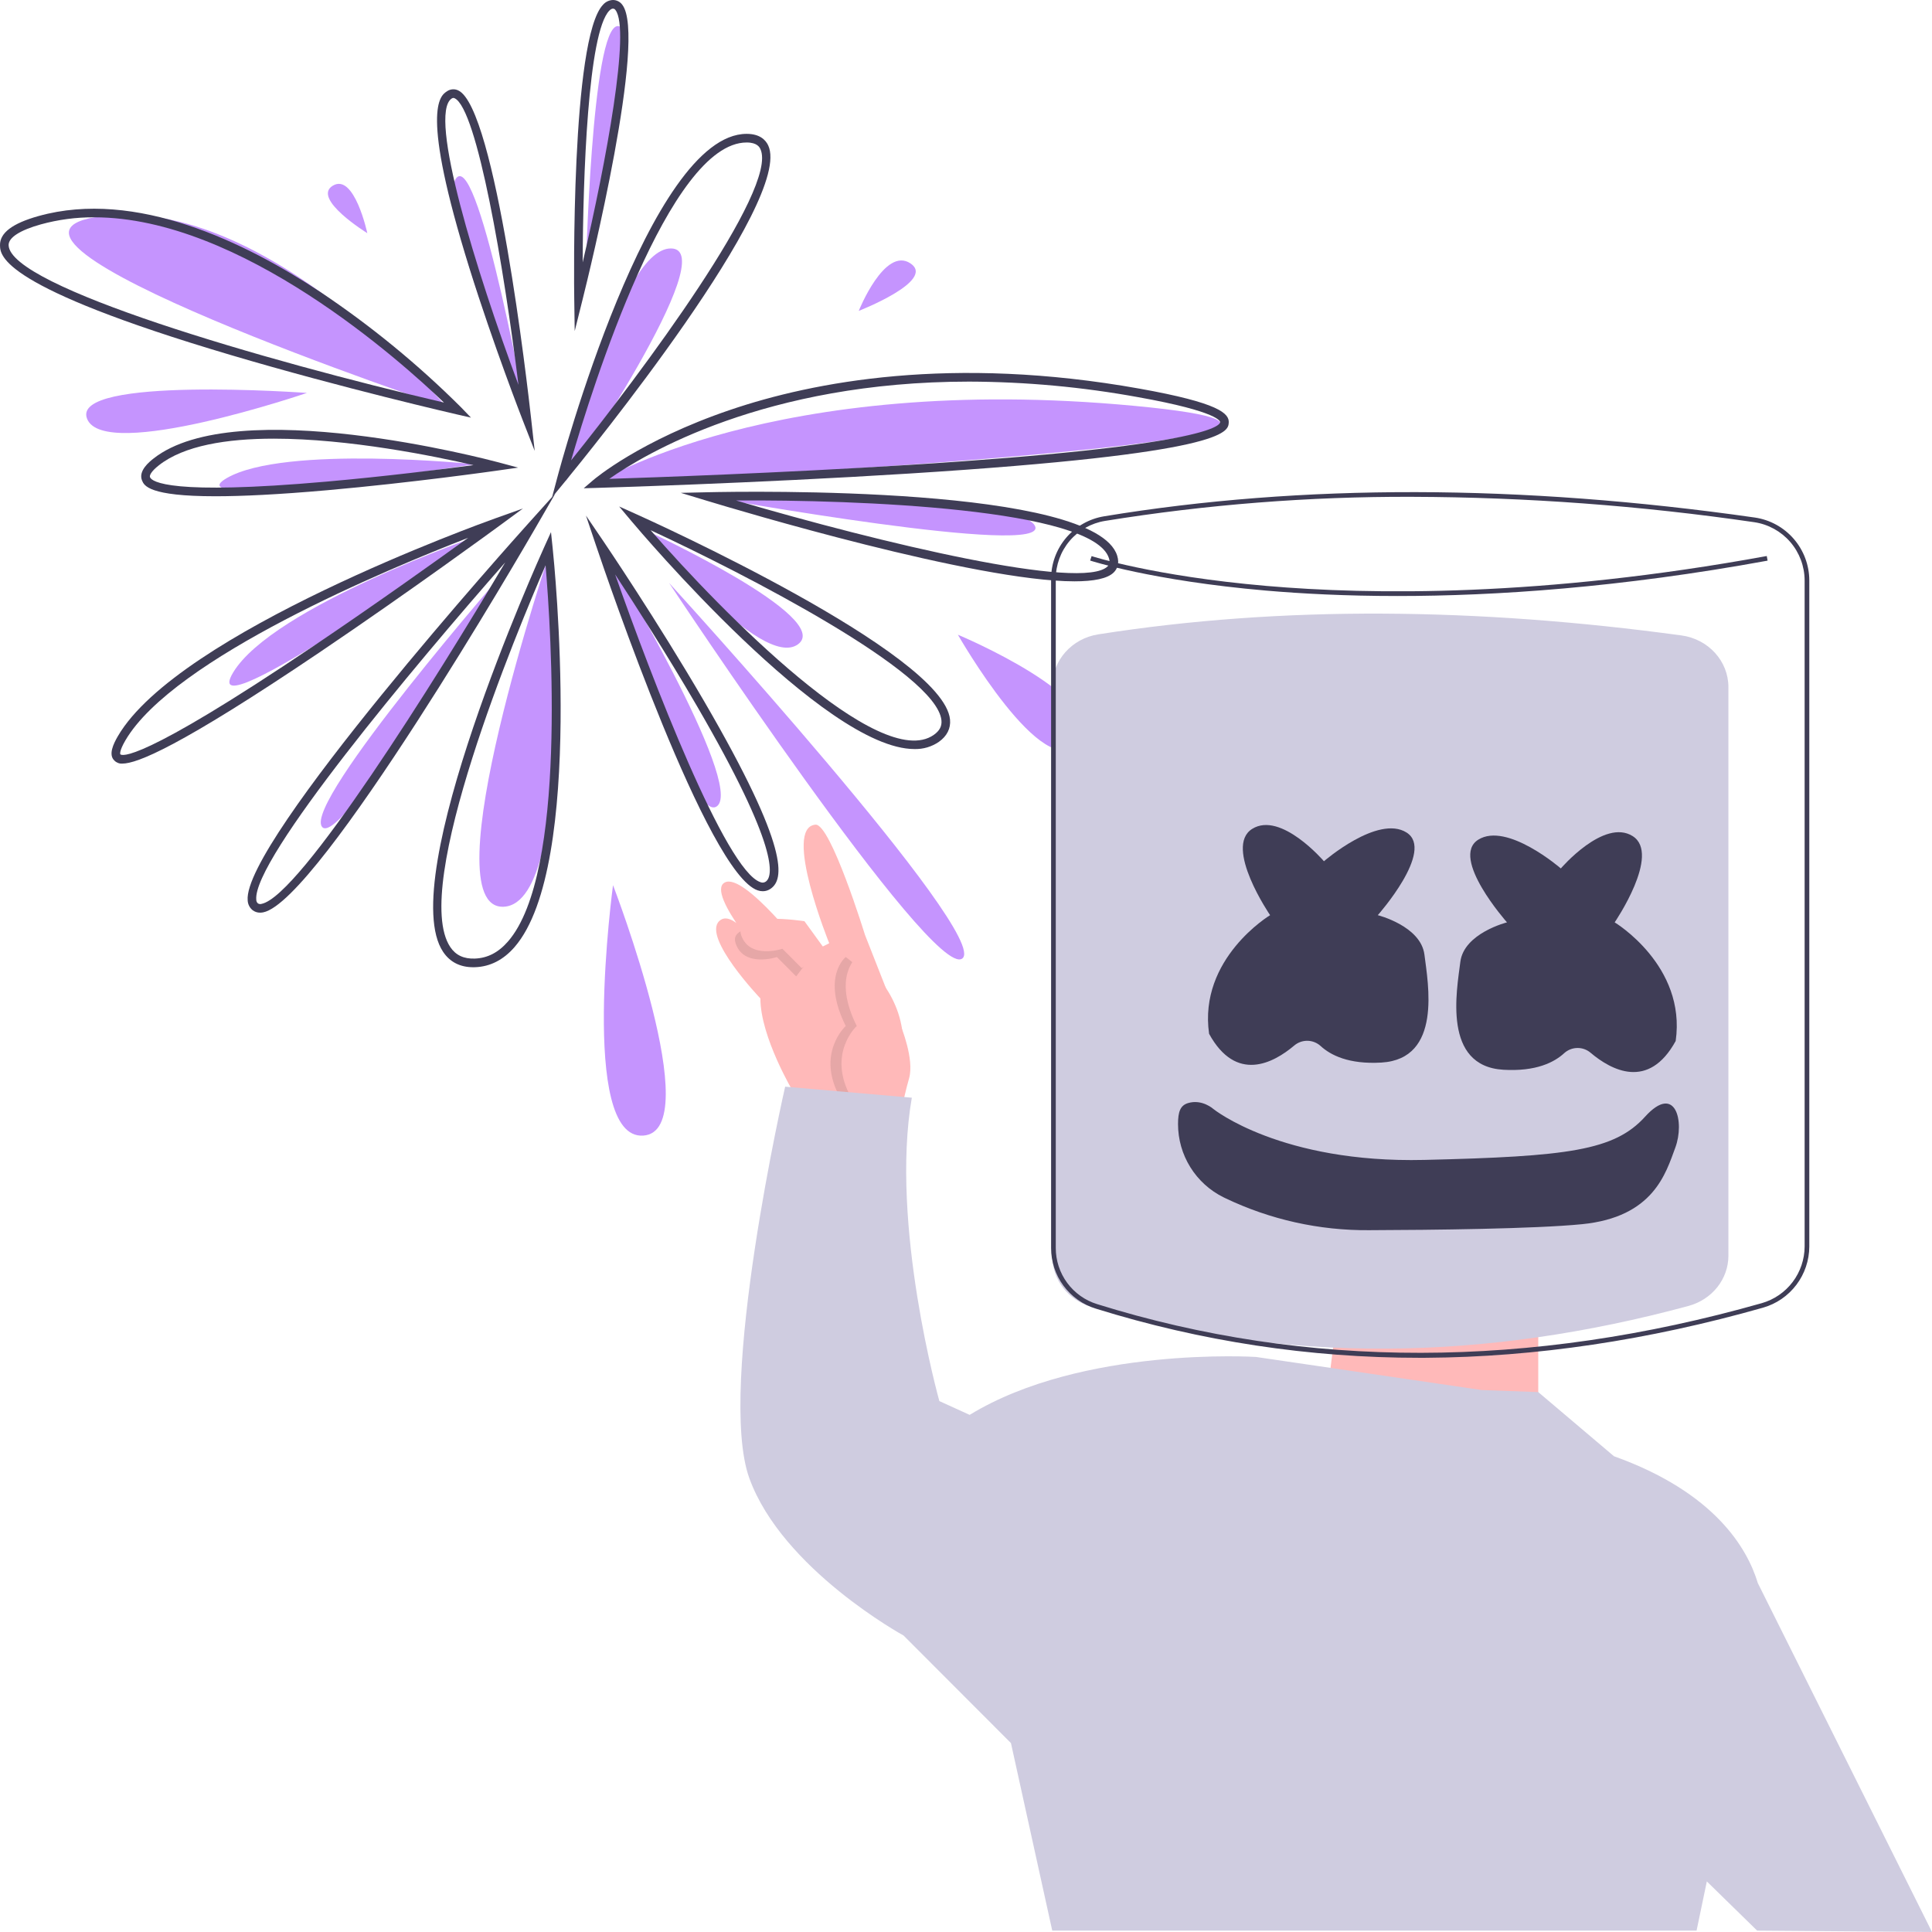 <svg width="350" height="350" viewBox="0 0 350 350" fill="none" xmlns="http://www.w3.org/2000/svg">
<path d="M86.846 96.996C86.846 96.996 49.413 109.91 42.234 121.83C35.055 133.751 86.846 96.996 86.846 96.996Z" fill="#C594FE"/>
<path d="M22.168 138.331C21.908 138.351 21.646 138.314 21.401 138.223C21.156 138.133 20.933 137.991 20.748 137.807C19.583 136.756 20.535 134.769 21.352 133.366C32.304 114.562 87.369 94.746 89.707 93.912L94.743 92.116L90.431 95.28C90.272 95.397 74.252 107.142 57.853 118.207C32.358 135.41 24.788 138.331 22.168 138.331ZM84.813 97.427C70.354 103.033 31.389 119.237 22.702 134.154C21.545 136.14 21.79 136.639 21.793 136.643C22.027 136.896 24.986 138.484 56.79 117.038C67.877 109.562 78.814 101.755 84.813 97.427V97.427Z" fill="#3F3D56"/>
<path d="M86.035 84.097C86.035 84.097 51.538 80.545 41.074 86.615C30.609 92.684 86.035 84.097 86.035 84.097Z" fill="#C594FE"/>
<path d="M39.027 89.902C26.952 89.902 26.123 87.963 25.743 87.077C24.985 85.303 27.096 83.633 27.79 83.084C42.763 71.243 88.242 83.209 90.171 83.724L93.87 84.712L90.08 85.254C89.928 85.276 74.69 87.447 59.313 88.806C50.345 89.599 43.805 89.902 39.027 89.902ZM49.609 79.468C41.104 79.468 33.323 80.702 28.759 84.312C27.381 85.401 27.04 86.135 27.179 86.46C27.529 87.278 30.871 89.749 59.175 87.248C69.723 86.315 80.204 85 85.77 84.263C78.638 82.618 63.198 79.468 49.609 79.468Z" fill="#3F3D56"/>
<path d="M95.907 78.011C95.907 78.011 78.555 36.281 82.759 32.15C86.963 28.019 95.907 78.011 95.907 78.011Z" fill="#C594FE"/>
<path d="M96.866 81.682L94.709 76.161C94.656 76.025 89.377 62.48 85.027 48.536C76.067 19.816 79.74 17.364 80.946 16.558C81.244 16.344 81.594 16.215 81.959 16.184C82.324 16.153 82.69 16.222 83.02 16.383C89.787 19.541 95.575 70.041 96.213 75.789L96.866 81.682ZM82.134 17.742C82.018 17.748 81.905 17.789 81.812 17.86C77.5 20.739 86.242 49.088 93.926 69.722C91.291 48.446 86.437 19.704 82.36 17.8C82.29 17.765 82.213 17.745 82.134 17.742Z" fill="#3F3D56"/>
<path d="M102.465 87.188C102.465 87.188 111.778 45.008 121.535 45.008C131.291 45.008 102.465 87.188 102.465 87.188Z" fill="#C594FE"/>
<path d="M100.008 90.099L100.929 86.626C101.605 84.079 117.686 24.249 135.265 24.249C137.675 24.249 138.714 25.381 139.163 26.331C143.85 36.274 106.555 82.128 102.287 87.324L100.008 90.099ZM135.265 25.813C121.234 25.813 107.286 70.233 103.462 83.398C116.046 67.737 141.13 34.168 137.75 26.999C137.611 26.706 137.191 25.813 135.265 25.813Z" fill="#3F3D56"/>
<path d="M107.931 87.609C107.931 87.609 139.95 67.343 205.55 73.529C271.15 79.715 107.931 87.609 107.931 87.609Z" fill="#C594FE"/>
<path d="M105.747 88.454L107.424 87.015C107.763 86.724 115.926 79.813 132.281 74.255C147.331 69.14 172.419 64.321 206.469 70.412C220.854 72.986 222.722 74.903 222.597 76.591C222.474 78.26 222.184 82.167 164.706 85.789C136.618 87.559 108.237 88.383 107.954 88.391L105.747 88.454ZM175.566 69.132C138.581 69.132 116.715 82.295 110.375 86.751C117.88 86.51 141.348 85.694 164.611 84.228C218.021 80.862 220.987 77.18 221.039 76.476C221.045 76.4 221.005 74.602 206.194 71.952C196.088 70.109 185.839 69.165 175.566 69.132Z" fill="#3F3D56"/>
<path d="M128.236 89.986C128.236 89.986 184.322 89.236 187.473 95.234C190.624 101.233 128.236 89.986 128.236 89.986Z" fill="#C594FE"/>
<path d="M194.655 105.314C176.753 105.314 133.721 92.438 128.01 90.704L123.329 89.284L128.219 89.174C135.393 89.013 198.426 87.963 202.391 100.673C202.861 102.179 202.316 103.145 201.776 103.69C200.647 104.831 198.122 105.314 194.655 105.314ZM133.352 90.666C159.66 98.389 196.189 107.115 200.667 102.589C200.91 102.344 201.155 101.958 200.9 101.14C198.083 92.11 155.093 90.519 133.352 90.666Z" fill="#3F3D56"/>
<path d="M117.303 96.213C117.303 96.213 151.179 111.897 144.56 116.722C137.94 121.548 117.303 96.213 117.303 96.213Z" fill="#C594FE"/>
<path d="M165.667 135.697C149.28 135.697 115.914 96.218 114.362 94.37L112.166 91.755L115.28 93.153C117.552 94.173 170.938 118.277 172.106 130.35C172.261 131.951 171.559 133.351 170.077 134.399C168.78 135.286 167.237 135.74 165.667 135.697ZM117.857 96.05C130.742 110.856 159.408 140.03 169.176 133.121C170.216 132.386 170.653 131.553 170.552 130.501C169.711 121.82 134.825 103.921 117.857 96.05Z" fill="#3F3D56"/>
<path d="M173.531 114.987C173.531 114.987 201.646 126.72 195.398 134.542C189.15 142.365 173.531 114.987 173.531 114.987Z" fill="#C594FE"/>
<path d="M121.208 105.6C121.208 105.6 179.779 169.742 174.312 173.654C168.846 177.565 121.208 105.6 121.208 105.6Z" fill="#C594FE"/>
<path d="M110.274 100.907C110.274 100.907 134.934 142.045 129.902 146.044C124.869 150.044 110.274 100.907 110.274 100.907Z" fill="#C594FE"/>
<path d="M138.187 161.454C137.879 161.452 137.574 161.401 137.282 161.302C128.242 158.328 110.02 104.893 107.973 98.81L106.152 93.4L109.358 98.12C109.454 98.261 119.039 112.392 127.545 127.011C143.269 154.036 141.965 159.35 139.617 160.997C139.2 161.295 138.699 161.455 138.187 161.454ZM111.439 104.072C118.085 122.97 131.466 157.742 137.769 159.816C137.924 159.882 138.092 159.906 138.259 159.889C138.425 159.871 138.585 159.811 138.722 159.715C140.012 158.81 141.375 153.89 126.198 127.804C120.814 118.55 114.994 109.489 111.439 104.072H111.439Z" fill="#3F3D56"/>
<path d="M99.842 99.342C99.842 99.342 77.648 164.938 91.267 164.262C104.886 163.585 99.842 99.342 99.842 99.342Z" fill="#C594FE"/>
<path d="M85.742 175.224C83.352 175.224 81.514 174.288 80.276 172.44C71.489 159.323 97.518 101.476 98.629 99.019L99.817 96.398L100.117 99.261C100.364 101.603 106.001 156.806 93.231 171.553C91.213 173.884 88.811 175.116 86.094 175.217C85.976 175.222 85.858 175.224 85.742 175.224ZM98.838 102.422C93.693 114.273 74.306 160.721 81.573 171.568C82.563 173.047 84.023 173.732 86.036 173.654C88.336 173.569 90.304 172.546 92.052 170.528C102.726 158.2 99.842 114.333 98.838 102.422Z" fill="#3F3D56"/>
<path d="M92.176 102.603C92.176 102.603 54.921 145.283 58.331 149.778C61.74 154.273 92.176 102.603 92.176 102.603Z" fill="#C594FE"/>
<path d="M47.123 165.337C46.629 165.345 46.148 165.185 45.757 164.884C45.491 164.668 45.275 164.397 45.122 164.091C44.969 163.784 44.883 163.448 44.87 163.106C43.935 152.503 93.526 97.254 95.637 94.908L100.629 89.359L96.893 95.823C95.3 98.578 57.783 163.308 47.68 165.281C47.496 165.317 47.31 165.336 47.123 165.337ZM91.529 101.884C75.099 120.575 45.776 155.607 46.426 162.968C46.421 163.096 46.444 163.224 46.494 163.342C46.544 163.46 46.62 163.565 46.716 163.65C46.812 163.716 46.922 163.758 47.038 163.775C47.153 163.792 47.27 163.781 47.381 163.745C54.363 162.382 78.753 123.42 91.529 101.884H91.529Z" fill="#3F3D56"/>
<path d="M80.994 73.863C80.994 73.863 48.514 35.434 18.479 39.159C-11.556 42.883 80.994 73.863 80.994 73.863Z" fill="#C594FE"/>
<path d="M85.324 75.659L82.767 75.074C82.562 75.027 62.034 70.311 41.738 64.295C0.179 51.976 0.044 46.312 0.001 44.45C-0.052 42.205 2.23 40.468 6.979 39.14C24.603 34.212 44.503 43.918 58.089 52.93C67.212 59.038 75.723 66.017 83.503 73.768L85.324 75.659ZM17.065 39.367C13.8 39.35 10.547 39.781 7.399 40.647C3.602 41.708 1.53 43.046 1.562 44.413C1.74 51.923 47.83 65.316 80.424 72.926C72.719 65.523 43.609 39.367 17.065 39.367H17.065Z" fill="#3F3D56"/>
<path d="M55.608 71.182C55.608 71.182 12.656 68.053 15.779 75.876C18.903 83.698 55.608 71.182 55.608 71.182Z" fill="#C594FE"/>
<path d="M66.541 42.24C66.541 42.24 64.198 31.289 60.294 33.636C56.389 35.982 66.541 42.24 66.541 42.24Z" fill="#C594FE"/>
<path d="M106.109 49.989C106.109 49.989 116.825 4.885 111.968 4.719C107.111 4.554 106.109 49.989 106.109 49.989Z" fill="#C594FE"/>
<path d="M104.114 59.975L104.027 53.985C103.999 52.061 103.403 6.795 109.278 0.822C109.503 0.571 109.776 0.368 110.082 0.227C110.388 0.086 110.719 0.008 111.055 0C111.382 0.001 111.704 0.08 111.994 0.229C112.285 0.378 112.537 0.594 112.729 0.858C117.25 6.658 106.775 49.318 105.565 54.163L104.114 59.975ZM111.055 1.564C110.978 1.564 110.741 1.564 110.391 1.92C106.511 5.865 105.61 32.107 105.557 47.541C109.859 29.151 114.242 5.342 111.498 1.821C111.452 1.744 111.387 1.68 111.31 1.635C111.232 1.591 111.145 1.566 111.055 1.564Z" fill="#3F3D56"/>
<path d="M155.57 56.32C155.57 56.32 160.255 44.587 164.941 47.716C169.627 50.844 155.57 56.32 155.57 56.32Z" fill="#C594FE"/>
<path d="M111.055 160.356C111.055 160.356 104.808 206.507 116.522 205.725C128.236 204.943 111.055 160.356 111.055 160.356Z" fill="#C594FE"/>
<path d="M143.736 197.86C143.736 197.86 137.75 187.868 137.75 180.873C137.75 180.873 127.275 169.881 130.268 166.883C133.261 163.885 139.745 175.377 139.745 175.377C139.745 175.377 127.773 161.886 131.265 159.888C134.757 157.889 146.23 172.878 146.23 172.878L150.221 170.88C150.221 170.88 141.744 149.94 147.726 149.395C150.47 149.146 156.705 169.381 156.705 169.381L163.19 185.869C163.19 185.869 165.684 191.865 164.686 195.362C164.079 197.501 163.579 199.668 163.19 201.857L143.736 197.86Z" fill="#FFB9B9"/>
<path opacity="0.1" d="M159.199 200.359C159.199 200.359 162.691 194.862 161.427 186.47C160.164 178.078 153.213 173.378 153.213 173.378C153.213 173.378 148.724 176.876 153.213 185.869C153.213 185.869 147.726 190.865 152.216 198.86" fill="black"/>
<path d="M161.195 200.359C161.195 200.359 164.686 194.862 163.423 186.47C162.159 178.078 155.209 173.378 155.209 173.378C155.209 173.378 150.719 176.876 155.209 185.869C155.209 185.869 149.722 190.865 154.211 198.86" fill="#FFB9B9"/>
<path opacity="0.1" d="M147.477 172.629L144.733 168.382C144.733 168.382 131.764 166.383 133.261 170.88C134.757 175.377 140.743 173.378 140.743 173.378L144.235 176.876L147.477 172.629Z" fill="black"/>
<path d="M149.722 172.379L145.731 166.883C145.731 166.883 132.762 164.884 134.258 169.381C135.755 173.878 141.741 171.879 141.741 171.879L145.232 175.377L149.722 172.379Z" fill="#FFB9B9"/>
<path d="M242.254 238.081L239.76 258.066L278.668 260.565V236.582L242.254 238.081Z" fill="#FFB9B9"/>
<path d="M350 350L318.446 286.79C316.561 280.538 310.675 270.355 292.386 263.812L278.668 252.189L268.442 251.821L227.538 245.826C227.538 245.826 196.112 243.827 175.661 256.318L170.174 253.82C170.174 253.82 161.195 221.843 165.185 198.86L142.239 196.861C142.239 196.861 129.769 251.322 135.755 267.81C141.741 284.298 163.689 296.289 163.689 296.289L183.143 315.775L190.625 349.75H307.35L309.208 340.836L318.325 349.75L350 350Z" fill="#CFCCE0"/>
<path d="M305.883 236.585C269.132 246.525 233.012 247.227 197.655 236.738C193.498 235.505 190.657 231.85 190.657 227.701V124.248C190.657 119.619 194.173 115.67 198.966 114.918C232.319 109.678 267.653 110.084 304.609 115.113C309.492 115.778 313.117 119.772 313.117 124.473V227.482C313.117 231.718 310.158 235.428 305.883 236.585Z" fill="#CFCCE0"/>
<path d="M230.092 165.792C230.092 165.792 221.639 153.418 226.841 150.162C232.043 146.905 239.845 156.023 239.845 156.023C239.845 156.023 249.598 147.556 254.8 150.813C260.002 154.069 249.598 165.792 249.598 165.792C249.598 165.792 257.401 167.746 258.051 172.956C258.701 178.166 261.302 191.843 250.249 192.494C244.327 192.843 241.018 191.136 239.222 189.476C238.568 188.889 237.724 188.559 236.846 188.549C235.968 188.539 235.116 188.848 234.449 189.419C230.7 192.582 223.95 196.228 219.038 187.284C217.088 173.607 230.092 165.792 230.092 165.792Z" fill="#3F3D56"/>
<path d="M292.513 167.095C292.513 167.095 300.965 154.72 295.764 151.464C290.562 148.208 282.759 157.326 282.759 157.326C282.759 157.326 273.006 148.859 267.804 152.115C262.603 155.372 273.006 167.095 273.006 167.095C273.006 167.095 265.204 169.048 264.553 174.259C263.903 179.469 261.302 193.146 272.356 193.797C278.278 194.146 281.587 192.439 283.383 190.778C284.037 190.191 284.881 189.862 285.759 189.852C286.637 189.841 287.489 190.15 288.156 190.722C291.904 193.885 298.655 197.531 303.566 188.587C305.517 174.91 292.513 167.095 292.513 167.095Z" fill="#3F3D56"/>
<path d="M219.83 200.914C219.83 200.914 232.027 210.75 258.037 210.13C284.046 209.51 292.457 208.446 298.016 202.306C303.576 196.165 305.224 203.257 303.497 207.906C301.771 212.555 299.554 220.488 286.597 221.774C278.067 222.62 259.63 222.821 248.028 222.859C239.009 222.934 230.092 220.947 221.956 217.05C221.849 216.998 221.741 216.945 221.635 216.893C219.167 215.672 217.089 213.784 215.635 211.442C214.182 209.1 213.411 206.398 213.411 203.641C213.412 201.45 213.797 200.267 215.22 199.835C217.786 199.058 219.83 200.914 219.83 200.914Z" fill="#3F3D56"/>
<path d="M257.141 245.978C237.262 245.989 217.496 242.985 198.514 237.07C196.166 236.35 194.111 234.892 192.653 232.913C191.195 230.934 190.41 228.538 190.416 226.078V104.882C190.408 102.153 191.372 99.511 193.134 97.431C194.897 95.35 197.343 93.968 200.032 93.532C235.854 87.619 275.519 87.695 317.925 93.76C320.654 94.164 323.149 95.535 324.956 97.624C326.763 99.713 327.762 102.381 327.772 105.145V225.822C327.762 228.326 326.94 230.76 325.431 232.757C323.921 234.754 321.804 236.206 319.4 236.894C298.634 242.796 278.105 245.852 258.382 245.975C257.97 245.977 257.554 245.978 257.141 245.978ZM255.759 90.003C237.142 89.941 218.55 91.401 200.17 94.37C197.68 94.774 195.414 96.054 193.782 97.981C192.149 99.908 191.256 102.355 191.263 104.882V226.078C191.259 228.356 191.986 230.576 193.336 232.409C194.687 234.242 196.591 235.592 198.766 236.259C236.664 248.076 277.173 248.014 319.168 236.077L319.284 236.485L319.168 236.077C321.395 235.44 323.356 234.095 324.755 232.246C326.153 230.396 326.915 228.142 326.925 225.822V105.145C326.915 102.586 325.99 100.114 324.317 98.179C322.643 96.245 320.333 94.975 317.805 94.601C297.257 91.602 276.523 90.066 255.759 90.003V90.003Z" fill="#3F3D56"/>
<path d="M253.154 107.973C243.814 107.973 235.82 107.553 229.276 106.984C208.691 105.196 197.599 101.587 197.49 101.55L197.755 100.744C197.864 100.78 208.889 104.364 229.389 106.141C248.308 107.783 279.399 108.175 320.065 100.729L320.218 101.565C293.501 106.456 270.9 107.973 253.154 107.973Z" fill="#3F3D56"/>
</svg>
